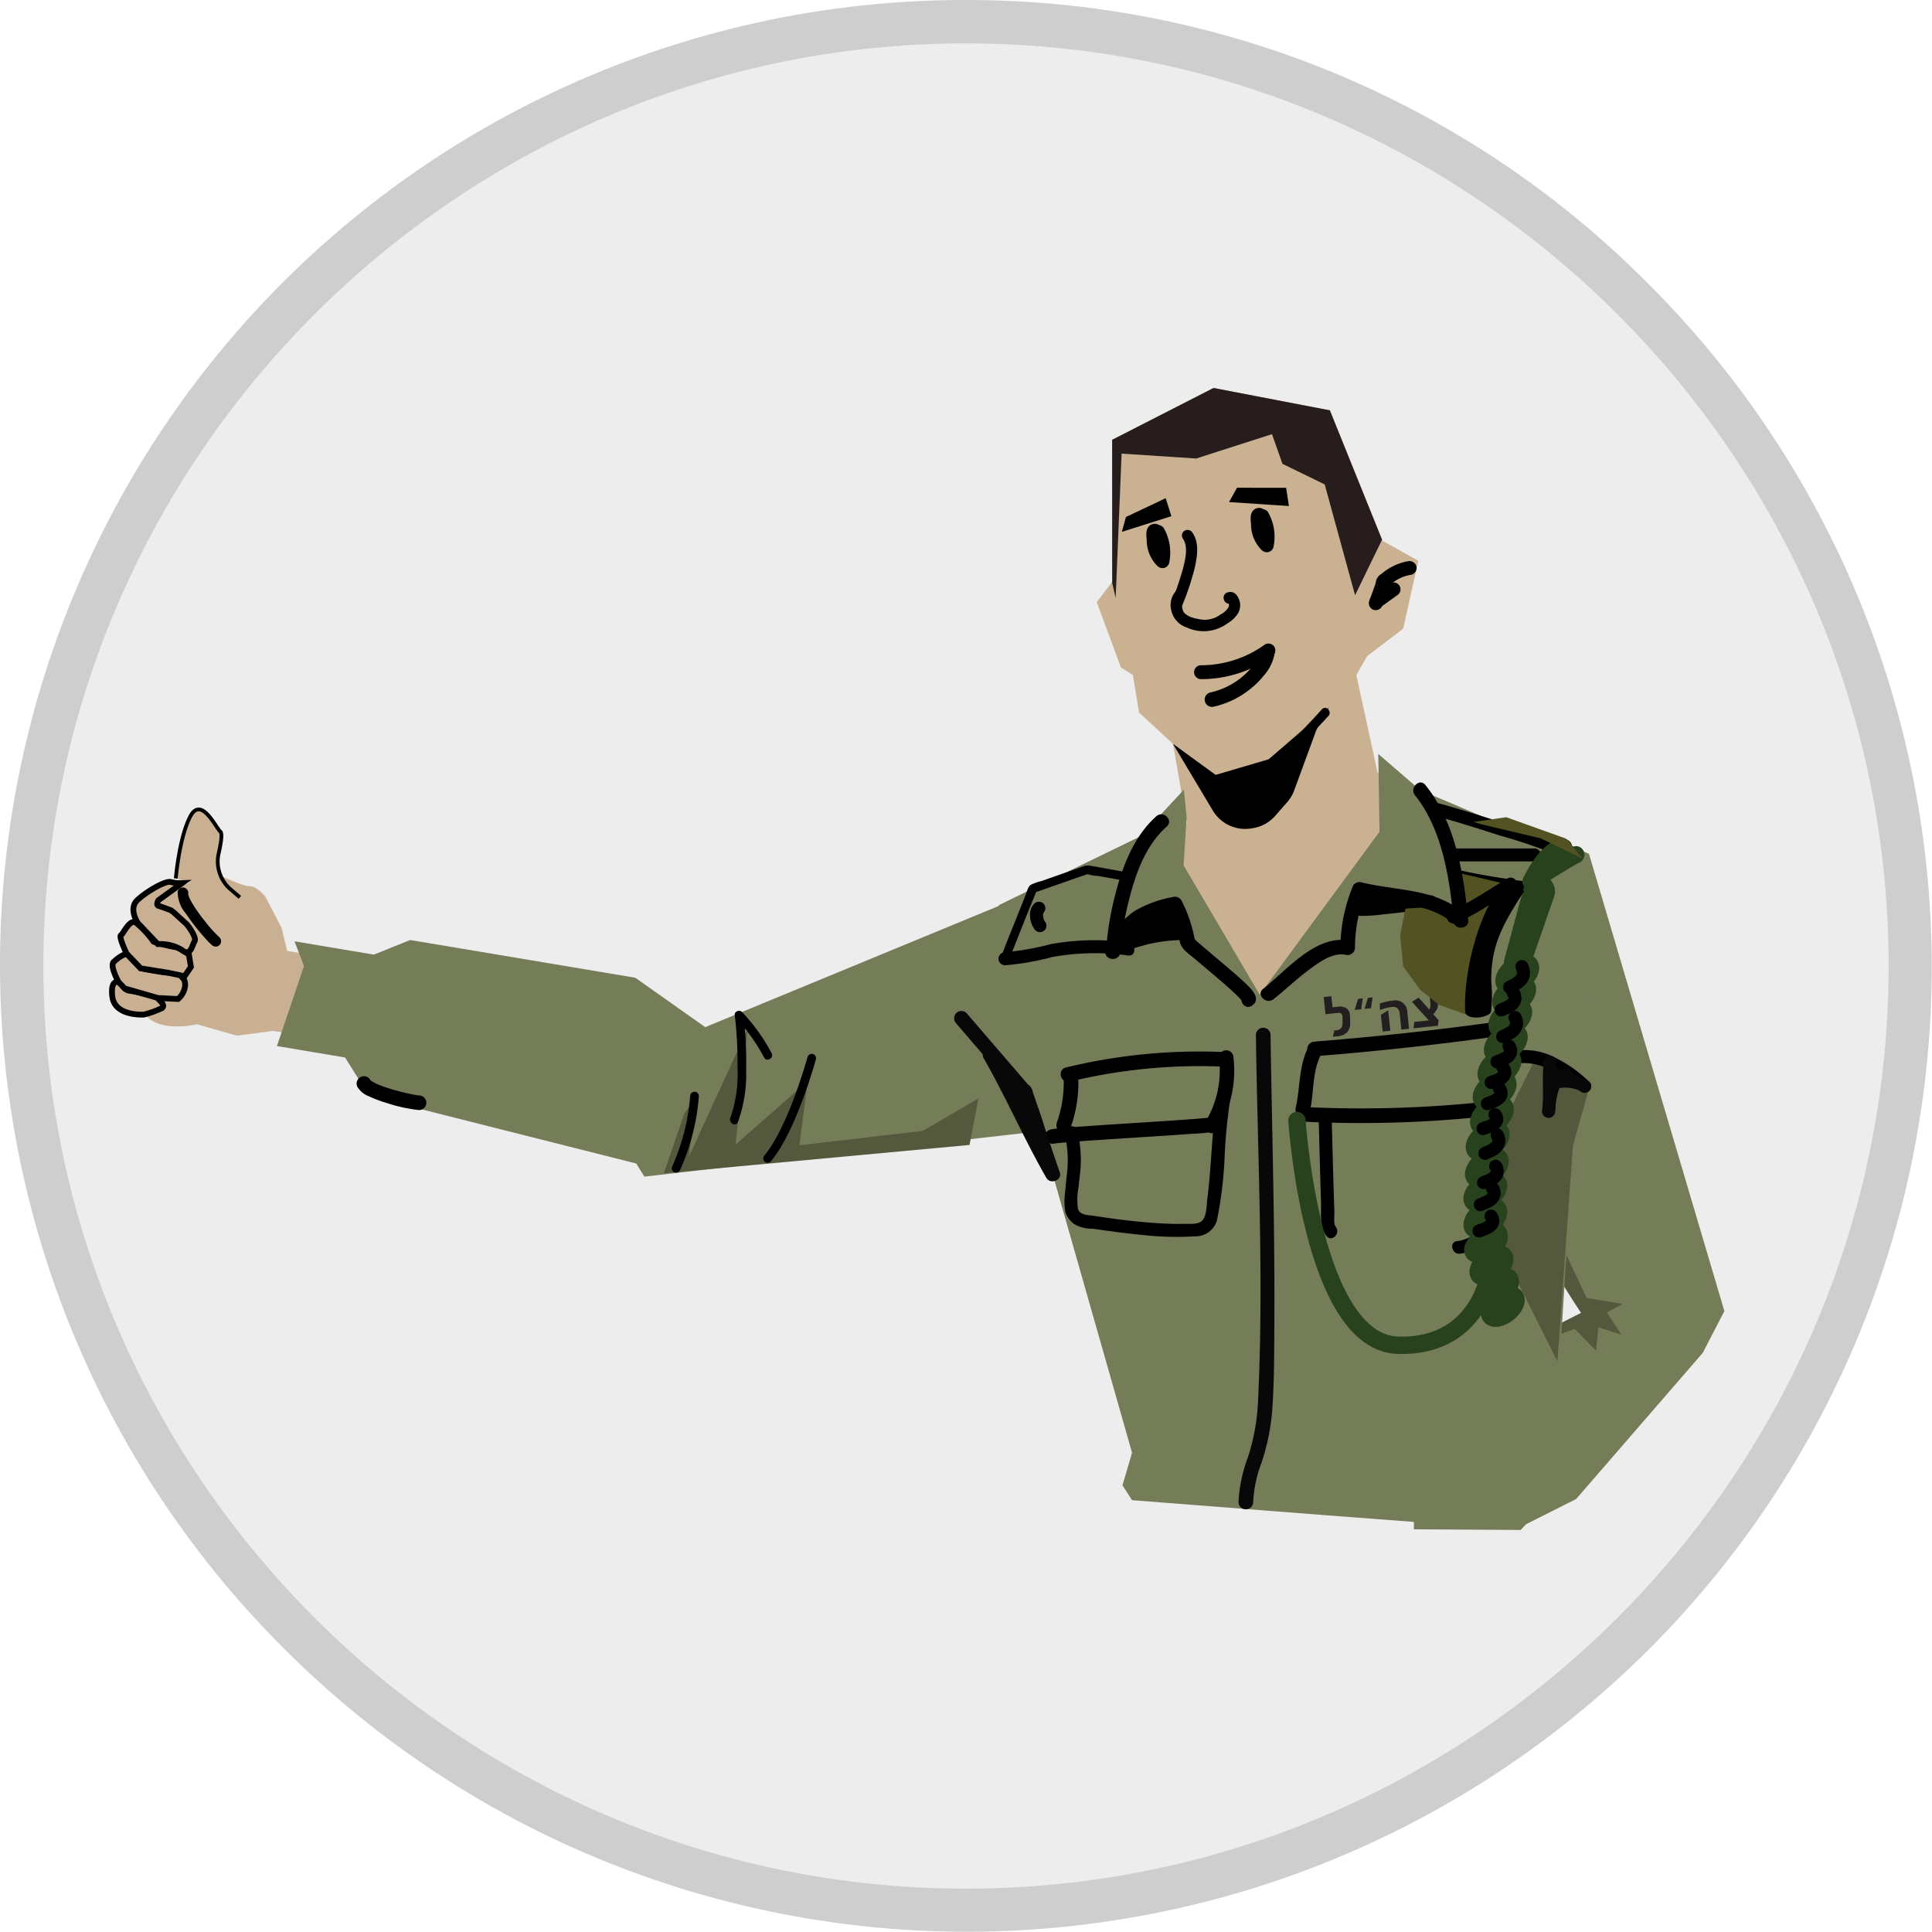 <svg xmlns="http://www.w3.org/2000/svg" xmlns:xlink="http://www.w3.org/1999/xlink" viewBox="0 0 222.667 222.67"><defs><style>.a{fill:#cab192;}.b{fill:#747c58;}.c{fill:#ededed;}.d{fill:#cecece;}.e,.f,.r,.s,.v{fill:none;}.e,.f,.j,.k,.v{stroke:#000;}.e,.f,.q,.r,.s,.v{stroke-linecap:round;}.e,.f,.j,.k,.s,.v{stroke-miterlimit:10;}.e{stroke-width:1.383px;}.f{stroke-width:1.106px;}.g,.j,.k{fill:#c9b092;}.h{fill:#27421d;}.i{fill:#54593e;}.j{stroke-width:0.433px;}.k{stroke-width:0.667px;}.l{fill:#080808;}.m{clip-path:url(#a);}.n{fill:#271d1d;}.o{clip-path:url(#b);}.p{fill:#707171;}.q{fill:#284220;}.q,.r,.s{stroke:#27421d;stroke-width:2px;}.q,.r{stroke-linejoin:round;}.t{fill:#525222;}.u{fill:#231f20;}</style><clipPath id="a"><polygon class="a" points="158.771 89.061 156.32 77.801 157.578 75.606 161.717 72.458 163.466 64.634 159.336 62.324 153.271 47.292 139.863 44.713 128.177 50.689 128.184 67.058 126.406 69.396 129.189 76.933 130.564 77.786 131.28 82.126 135.187 85.73 136.78 94.813 132.987 101.631 140.466 117.675 151.411 120.629 162.706 103.796 167.773 92.949 158.771 89.061"/></clipPath><clipPath id="b"><polygon class="b" points="178.732 173.172 171.549 176.052 153.125 174.659 130.472 172.898 129.367 171.186 130.472 167.428 119.503 128.942 111.582 116.284 115.135 104.312 131.484 96.365 136.444 91.009 136.764 94.195 136.411 99.732 145.182 114.641 158.994 95.856 158.846 86.891 163.681 91.068 182.145 98.879 183.53 124.693 181.285 132.663 178.732 173.172"/></clipPath></defs><circle class="c" cx="111.334" cy="111.335" r="108.834"/><path class="d" d="M111.334,5.001c58.483,0,106.334,47.85,106.334,106.334v0c0,58.483-47.851,106.334-106.334,106.334S5,169.819,5,111.335v-0C5,52.851,52.85,5.001,111.334,5.001m0-5A111.205,111.205,0,0,0,32.7,189.969,111.205,111.205,0,1,0,189.967,32.701a110.543,110.543,0,0,0-78.634-32.7Z"/><path class="e" d="M183.064,151.208s2.959,3.794,6.68,2.566"/><path class="f" d="M182.845,151.57s.364,4.407,2.935,4.364"/><path class="f" d="M183.165,150.537s4.335.871,5.006-1.611"/><path class="g" d="M25.811,108.252c-.935-.598-4.595-3.869-4.525-4.976"/><path class="g" d="M23.264,101.121l-6.105,2.562,1.654,3.646,5.489,3.256s3.034-.854,3.114-1.2S23.264,101.121,23.264,101.121Z"/><path class="h" d="M181.954,143.136a38.418,38.418,0,0,0-5.854-23.488c-.476-.75-1.673-.056-1.194.698a37.167,37.167,0,0,1,5.666,22.79c-.069.888,1.315.883,1.383,0Z"/><polygon class="b" points="181.652 172.767 196.252 155.913 198.736 151.101 188.454 148.484 178.981 153.043 162.95 173.698 162.957 176.256 175.263 176.33 175.887 175.667 181.652 172.767"/><polygon class="b" points="183.135 98.409 198.736 151.101 193.209 157.425 186.538 156.3 166.731 126.769 168.391 108.437 171.904 100.214 178.431 96.271 183.135 98.409"/><polygon class="i" points="177.486 155.164 177.728 157.097 179.729 153.795 181.478 153.154 183.948 155.665 184.215 152.979 186.869 153.824 185.198 151.275 187.014 150.27 182.862 149.59 180.602 144.785 175 136.511 175.568 139.946 179.121 146.459 181.229 149.794 182.216 151.314 178.959 152.958 177.486 155.164"/><path class="g" d="M23.153,99.941s4.812,2.268,5.612,2.202,1.826,1.214,1.826,1.214l1.868,3.592.634,2.646,1.546.246,3.067.19s4.066.789-2.455,9.333l-3.802-.545-4.158.544L22.697,118.045s-4.599,1.152-6.164-1.401"/><path class="j" d="M27.646,103.418l-1.072-.919a4.225,4.225,0,0,1-1.372-4.149c.261-1.14.449-2.296.197-2.505-.522-.433-2.205-4.176-3.476-1.734s-1.664,7.133-1.664,7.133"/><path class="k" d="M16.585,116.932s-3.376.239-3.642-2.093,1.016-1.557,1.016-1.557.292.823.961.904,2.316.48,2.316.48,1.004.14.982.356,1.025.822.391,1.189A10.837,10.837,0,0,1,16.585,116.932Z"/><path class="k" d="M13.653,113.167s-.928-1.679-.608-2.228a3.989,3.989,0,0,1,1.544-1.035l1.627,1.699s2.57.491,3.11.498,1.644.127,1.579.355.479.22.429,1.15a2.304,2.304,0,0,1-.819,1.531l-2.299-.114-3.838-1.101Z"/><path class="k" d="M14.59,109.903s-.932-1.943-.655-2.11.975-1.839,1.687-1.487a10.681,10.681,0,0,1,2.075,2.222,16.831,16.831,0,0,0,2.58.642c.089-.122,1.493.843,1.493.843l.235,1.427-.734,1.071-1.943-.41-3.11-.498Z"/><path class="k" d="M15.875,106.37s-1.092-1.636-.056-2.62S19.07,101.48,19.67,101.652a4.616,4.616,0,0,0,1.317.131L18.251,103.759s-.32.549.031.649,1.427.508,1.427.508l.311.237,1.502,1.368s1.205,1.479.898,1.983-.457,1.793-1.448.99a4.695,4.695,0,0,0-2.783-.681Z"/><polygon class="b" points="137.375 107.177 132.036 105.016 123.084 101.121 74.61 121.133 69.846 128.464 74.265 135.608 121.671 130.162 136.843 114.65 137.375 107.177"/><path d="M177.959,141.695c-1.696-3.972-5.509-6.151-9.626-6.867a.868.868,0,0,0-1.037.589.85.85,0,0,0,.589,1.037,13.578,13.578,0,0,1,5.242,1.945,9.264,9.264,0,0,1,3.376,4.147.848.848,0,0,0,1.154.302.865.865,0,0,0,.302-1.154Z"/><path class="l" d="M173.035,138.369l-3.978,4.26a.843.843,0,0,0,1.192,1.192l3.978-4.26a.843.843,0,0,0-1.192-1.192Z"/><path class="l" d="M177.749,141.695a3.838,3.838,0,0,0-1.55-1.454,5.078,5.078,0,0,0-1.899-.43,7.858,7.858,0,0,0-1.864.152,2.855,2.855,0,0,0-1.618.782.865.865,0,0,0,0,1.192.851.851,0,0,0,1.192,0c.008-.009.085-.105.098-.101-.014-.004-.18.112-.028.025.061-.035.342-.154.132-.082a5.241,5.241,0,0,1,.706-.197c.058-.011.117-.021.175-.031.084-.014.145-.019.025-.005.13-.015.261-.028.392-.037a7.144,7.144,0,0,1,.73-.014c.103.003.205.011.308.019.028.002.174.025.047.004-.142-.023.068.013.096.018a4.371,4.371,0,0,1,.736.195c-.105-.038-.072-.035.01.008.049.026.098.05.146.078.058.034.113.072.17.109.173.112-.101-.11.049.041.089.089.181.172.264.267.002.003.153.196.074.088.053.073.103.148.153.223a.862.862,0,0,0,1.154.302.852.852,0,0,0,.302-1.154Z"/><path class="l" d="M176.105,139.701a2.236,2.236,0,0,0-1.21-.288,9.534,9.534,0,0,1-.998-.033l.224.03a1.312,1.312,0,0,1-.3-.076l.201.085a.73.73,0,0,1-.129-.071l-.851,1.456a1.702,1.702,0,0,0,1.411.358.836.836,0,0,0,.546-.488.871.871,0,0,0-.043-.75l-.53-1.167-1.324,1.022,1.229,1.148a.881.881,0,0,0,.596.247.843.843,0,0,0,.596-1.439l-1.229-1.148a.849.849,0,0,0-1.107-.066.804.804,0,0,0-.302.438l-.03.224a.839.839,0,0,0,.115.426l.53,1.167.504-1.239a.348.348,0,0,1-.061.015l.224-.03a.534.534,0,0,1-.124-0l.224.03a.826.826,0,0,1-.158-.045l.201.085a3.082,3.082,0,0,1-.419-.243.843.843,0,0,0-1.239.952.947.947,0,0,0,.387.504,2.235,2.235,0,0,0,1.21.288,9.534,9.534,0,0,1,.998.033l-.224-.03a1.313,1.313,0,0,1,.3.076l-.201-.085a.73.73,0,0,1,.129.071.843.843,0,0,0,1.239-.952.947.947,0,0,0-.387-.504Z"/><polygon class="b" points="33.942 108.489 43.086 110.022 47.274 108.338 73.22 112.687 86.147 121.823 82.4 132.48 79.427 134.113 76.075 134.79 42.568 126.335 39.769 121.877 31.918 120.561 35.036 111.333 33.942 108.489"/><path d="M84.832,117.366a20.486,20.486,0,0,1,3.231,4.511c.301.569,1.165.064.863-.505a21.477,21.477,0,0,0-3.387-4.713c-.443-.468-1.15.24-.707.707Z"/><path d="M48.295,126.253c-.043-.003-.085-.008-.127-.012-.15-.013.018-.005.073.011a2.906,2.906,0,0,0-.318-.05c-.267-.046-.533-.099-.797-.157q-.984-.213-1.95-.5c-.331-.098-.659-.203-.984-.318q-.23-.082-.458-.171c-.062-.024-.124-.05-.185-.075.206.085-.052-.025-.09-.042a6.246,6.246,0,0,1-.671-.365c-.134-.082-.03.033.027.026-.022.003-.088-.077-.105-.092-.009-.008-.083-.093-.085-.092.043-.021.133.209.048.04a.843.843,0,0,0-1.456.851,2.652,2.652,0,0,0,1.282,1.036,14.67,14.67,0,0,0,2.086.784,17.725,17.725,0,0,0,3.712.81.85.85,0,0,0,.843-.843.86.86,0,0,0-.843-.843Z"/><path d="M25.301,108.035a14.065,14.065,0,0,1-1.629-1.799c-.343-.423-.609-.772-.941-1.248a11.404,11.404,0,0,1-.775-1.247c-.053-.102-.101-.205-.149-.309-.03-.065.018.043.019.045-.01-.027-.022-.053-.032-.081-.016-.045-.033-.09-.047-.135-.013-.042-.024-.085-.036-.127-.008-.027-.037-.169-.015-.051.022.113.005-.01 0-.039-.008-.056.031-.196-.011.033a.642.642,0,0,0-.437-.769.63.63,0,0,0-.769.437,3.86,3.86,0,0,0,.958,2.562,24.99,24.99,0,0,0,2.103,2.705,9.691,9.691,0,0,0,.876.908.64.64,0,0,0,.884,0,.631.631,0,0,0,0-.884Z"/><polygon class="a" points="158.771 89.061 156.32 77.801 157.578 75.606 161.717 72.458 163.466 64.634 159.336 62.324 153.271 47.292 139.863 44.713 128.177 50.689 128.184 67.058 126.406 69.396 129.189 76.933 130.564 77.786 131.28 82.126 135.187 85.73 136.78 94.813 132.987 101.631 140.466 117.675 151.411 120.629 162.706 103.796 167.773 92.949 158.771 89.061"/><g class="m"><polygon class="n" points="156.175 68.601 163.178 54.186 115.19 10.049 128.582 68.927 129.268 52.281 137.865 52.843 146.597 50.038 147.809 53.461 152.675 55.832 156.175 68.601"/></g><polygon points="135.003 59.492 134.347 57.417 129.77 59.584 129.299 61.296 135.003 59.492"/><path d="M145.789,74.275a12.559,12.559,0,0,1-7.395,2.396.801.801,0,0,0,0,1.601,14.021,14.021,0,0,0,8.203-2.614.824.824,0,0,0,.287-1.095.807.807,0,0,0-1.095-.287Z"/><path d="M153.151,81.528l-6.936,5.981-6.112,1.798-4.916-3.577,4.583,7.669a4.33,4.33,0,0,0,2.277,1.883h0a4.33,4.33,0,0,0,2.107.203l.212-.032a4.33,4.33,0,0,0,2.604-1.426l1.381-1.575a4.33,4.33,0,0,0,.809-1.363l2.56-6.973Z"/><path d="M152.347,81.756c-1.232,1.377-2.533,2.695-3.797,4.043-.26.277-.52.553-.773.836-.46.514.298,1.277.76.76,1.232-1.377,2.533-2.695,3.797-4.043.26-.277.52-.553.773-.836.46-.514-.298-1.277-.76-.76Z"/><path d="M132.769,61.72c.069.122.131.247.191.374.07.148-.052-.139.024.057q.038.098.071.197a6.128,6.128,0,0,1,.193.785q.014.091-.007-.064.008.059.014.119.009.089.015.179.014.209.009.419c-.003.14-.015.279-.028.418-.02.203.034-.176-.004.025-.015.079-.029.157-.045.235l1.338-.353c-.115-.095-.205-.225-.319-.317.027.022.096.133.036.044-.023-.034-.046-.068-.068-.102q-.059-.094-.111-.192-.023-.044-.044-.089c-.012-.026-.075-.162-.02-.041.051.112.004.004-.006-.021q-.022-.059-.042-.119a4.264,4.264,0,0,1-.118-.446q-.022-.102-.039-.205c-.007-.043-.013-.086-.021-.129-.019-.108.02.166.007.057-.018-.157-.034-.314-.046-.471-.011-.156-.02-.312-.026-.467-.002-.039 0-.081-.004-.12-.012-.104-.01.047-.019.08.029-.107-.028.054-.039.073q-.969.517-1.189-.086a.571.571,0,0,1-.035-.428l.206-.353.13-.101.404-.109-.026.001a.801.801,0,1,0,0,1.601.875.875,0,0,0,.827-1.132.928.928,0,0,0-1.324-.566c-.654.363-.548,1.164-.491,1.791a4.197,4.197,0,0,0,1.244,2.98.834.834,0,0,0,.779.206.795.795,0,0,0,.559-.559,5.698,5.698,0,0,0-.592-3.979.801.801,0,1,0-1.383.808Z"/><path d="M144.79,59.891c.069.122.131.247.191.374.07.148-.052-.139.024.057q.038.098.071.197a6.13,6.13,0,0,1,.193.785q.014.091-.007-.064.008.059.014.119.009.089.015.179.014.209.009.419c-.003.14-.015.279-.028.418-.02.203.034-.176-.004.025-.015.079-.029.157-.045.235l1.338-.353c-.115-.095-.205-.225-.319-.317.027.022.096.133.036.044-.023-.034-.046-.068-.068-.102q-.059-.094-.111-.192-.023-.044-.044-.089c-.012-.026-.075-.162-.02-.041.051.112.004.004-.006-.021q-.022-.059-.042-.119a4.261,4.261,0,0,1-.118-.446q-.022-.102-.039-.205c-.007-.043-.013-.086-.021-.129-.019-.108.019.166.007.057-.018-.157-.034-.314-.046-.471-.011-.156-.02-.312-.026-.467-.002-.039 0-.081-.004-.12-.012-.104-.01.047-.019.08.029-.107-.028.054-.039.073q-.969.517-1.189-.086a.571.571,0,0,1-.035-.428l.206-.353.13-.101.404-.109-.026.001a.801.801,0,0,0,0,1.601.875.875,0,0,0,.827-1.132.928.928,0,0,0-1.324-.566c-.654.363-.548,1.164-.491,1.791a4.197,4.197,0,0,0,1.244,2.98.834.834,0,0,0,.779.206.795.795,0,0,0,.559-.559,5.698,5.698,0,0,0-.592-3.979.801.801,0,1,0-1.383.808Z"/><path d="M160.208,67.235l-1.982,1.418a.864.864,0,0,0-.368.478.818.818,0,0,0,.081.617.808.808,0,0,0,.478.368.787.787,0,0,0,.617-.081l1.982-1.418a.864.864,0,0,0,.368-.478.818.818,0,0,0-.081-.617.808.808,0,0,0-.478-.368.787.787,0,0,0-.617.081Z"/><path d="M158.75,66.675l-.957,2.637a.801.801,0,0,0,.559.985.821.821,0,0,0,.985-.559l.957-2.637a.801.801,0,0,0-.559-.985.821.821,0,0,0-.985.559Z"/><path d="M162.251,64.688a6.359,6.359,0,0,0-3.408,1.808A.801.801,0,1,0,159.974,67.628c.099-.101.202-.2.309-.293q.075-.066.153-.129c.039-.032.148-.105-.024.016.027-.019.053-.04.08-.06a5.614,5.614,0,0,1,.722-.451c.118-.062.246-.108.361-.173-.062.035-.144.059-.029.013q.047-.019.093-.036.094-.036.189-.068a5.634,5.634,0,0,1,.849-.214.804.804,0,0,0,.559-.985.823.823,0,0,0-.985-.559Z"/><path d="M179.363,123.845a14.638,14.638,0,0,0-4.146-3.767,7.763,7.763,0,0,0-4.906-.901.748.748,0,0,0-.519.915.764.764,0,0,0,.915.519c3.233-.436,5.74,1.96,7.604,4.285a.748.748,0,0,0,1.052,0,.761.761,0,0,0,0-1.052Z"/><path class="l" d="M174.606,120.813c-.498,1.826-.538,3.743-1.036,5.569a.744.744,0,0,0,1.434.395c.498-1.826.538-3.743,1.036-5.569a.744.744,0,0,0-1.434-.395Z"/><path class="l" d="M179.363,123.845a5.1,5.1,0,0,0-3.487-1.199,1.443,1.443,0,0,0-.868.319,2.028,2.028,0,0,0-.423.518,6.944,6.944,0,0,0-.628,1.471,13.187,13.187,0,0,0-.387,1.427.744.744,0,1,0,1.434.395A13.188,13.188,0,0,1,175.392,125.35q.07-.212.148-.421c.026-.068.053-.136.08-.204q.047-.115-.013.03.021-.048.042-.095c.054-.118.111-.235.176-.348.029-.051.062-.099.091-.149.1-.167-.079.07.001-.007.032-.031.067-.065.095-.099.076-.088-.174.105-.03.031q-.208.079-.105.047a.616.616,0,0,1,.066-.012q-.19.024-.066.011.047-.004.094-.006a3.273,3.273,0,0,1,.416.009c.04.003.29.04.088.007.08.013.159.026.238.042a5.016,5.016,0,0,1,.488.124q.123.038.244.082.061.022.121.046-.117-.051.001.001a4.382,4.382,0,0,1,.453.24c.071.044.14.091.207.14-.141-.102.061.056.085.079a.744.744,0,1,0,1.052-1.052Z"/><path class="l" d="M177.333,122.206a1.407,1.407,0,0,0-.635-.159,2.366,2.366,0,0,0-.534.07c-.249.056-.491.143-.744.178l.198-.027a1.025,1.025,0,0,1-.239.005l.198.027a.597.597,0,0,1-.141-.037l.178.075-.032-.015-.751,1.284a3.302,3.302,0,0,0,.542.219,1.044,1.044,0,0,0,.853-.114.792.792,0,0,0,.342-.444.736.736,0,0,0-.075-.573l-.708-1.015-1.017,1.017,1.227.852a.744.744,0,0,0,1.092-.84.834.834,0,0,0-.342-.444l-1.227-.852-.178-.075a.563.563,0,0,0-.296-.013.707.707,0,0,0-.427.205.885.885,0,0,0-.191.328.745.745,0,0,0,.075.573l.708,1.015.267-1.017a.316.316,0,0,1-.061.036l.178-.075a.367.367,0,0,1-.068.016l.198-.027a.509.509,0,0,1-.099-.003l.198.027a1.129,1.129,0,0,1-.239-.076l.178.075c-.059-.026-.118-.053-.177-.079a.812.812,0,0,0-.573-.075.758.758,0,0,0-.444.342.751.751,0,0,0-.075.573.74.74,0,0,0,.342.444,1.408,1.408,0,0,0,.635.159,2.366,2.366,0,0,0,.534-.07c.249-.056.491-.143.744-.178l-.198.027a1.024,1.024,0,0,1,.239-.005l-.198-.027a.598.598,0,0,1,.141.037l-.178-.075.032.015a.792.792,0,0,0,.573.075.758.758,0,0,0,.444-.342.75.75,0,0,0,.075-.573.74.74,0,0,0-.342-.444Z"/><path d="M145.237,75.051a2.554,2.554,0,0,1-.309.917c-.09.16-.19.314-.294.464q-.094.135-.193.266c.053-.07-.01.013-.029.037a9.443,9.443,0,0,1-1.364,1.365,8.634,8.634,0,0,1-3.587,1.715.843.843,0,0,0,.448,1.626,10.314,10.314,0,0,0,4.331-2.149,9.313,9.313,0,0,0,1.446-1.469,5.069,5.069,0,0,0,1.177-2.325.871.871,0,0,0-.589-1.037.849.849,0,0,0-1.037.589Z"/><polygon class="b" points="178.732 173.172 171.549 176.052 153.125 174.659 130.472 172.898 129.367 171.186 130.472 167.428 119.503 128.942 111.582 116.284 115.135 104.312 131.484 96.365 136.444 91.009 136.764 94.195 136.411 99.732 145.182 114.641 158.994 95.856 158.846 86.891 163.681 91.068 182.145 98.879 183.53 124.693 181.285 132.663 178.732 173.172"/><g class="o"><polygon class="i" points="177.23 121.471 183.072 125.696 181.285 132.038 179.498 156.899 169.501 136.957 177.23 121.471"/></g><path d="M129.087,109.948a6.598,6.598,0,0,1,2.836-3.678,13.455,13.455,0,0,1,3.729-1.262l-.952-.387a14.936,14.936,0,0,1,1.276,3.898c.152.878,1.125,1.475,1.76,2.016,1.131.963,2.277,1.909,3.395,2.887.494.432.987.867,1.453,1.329.156.154.311.31.454.476.133.156.011.064.072.091a.923.923,0,0,1,.049.083q-.256-.476.284-.955c-.889.61-.047,2.072.851,1.456.944-.648.238-1.568-.336-2.161-.782-.808-1.653-1.535-2.506-2.264-.95-.812-1.914-1.608-2.861-2.424-.307-.264-.612-.53-.905-.809a1.5,1.5,0,0,0-.13-.13c-.11-.081-.011-.087-.032-.028-.004.01.085.327.136.251.062-.091-.05-.459-.068-.566a15.81,15.81,0,0,0-1.436-4.003.856.856,0,0,0-.952-.387,13.594,13.594,0,0,0-4.458,1.623,8.624,8.624,0,0,0-3.285,4.495c-.378,1.019,1.251,1.459,1.626.448Z"/><path d="M136.248,106.649a21.49,21.49,0,0,0-4.119.485,26.459,26.459,0,0,0-3.852,1.252.869.869,0,0,0-.589,1.037.849.849,0,0,0,1.037.589,26.861,26.861,0,0,1,3.737-1.225,19.021,19.021,0,0,1,3.786-.451c1.083-.031,1.087-1.718,0-1.686Z"/><path d="M133.275,94.073c-2.594,2.294-3.917,5.803-4.75,9.078a34.258,34.258,0,0,0-1.01,5.971c-.077,1.083,1.609,1.078,1.686,0a31.382,31.382,0,0,1,.91-5.366c.763-3.061,1.929-6.345,4.356-8.491.815-.72-.382-1.909-1.192-1.192Z"/><path class="l" d="M114.206,122.753a13.773,13.773,0,0,1,5.041,10.112c.028.95,1.508.954,1.48,0a15.216,15.216,0,0,0-5.474-11.158c-.725-.61-1.777.432-1.047,1.047Z"/><path d="M172.417,117.776q-10.442,1.446-20.953,2.276c-1.075.084-1.084,1.771,0,1.686q10.736-.842,21.401-2.337c1.07-.148.615-1.773-.448-1.626Z"/><path d="M150.739,120.779c-1.068,2.176-.874,4.58-1.405,6.888a.861.861,0,0,0,.589,1.037.853.853,0,0,0,1.037-.589c.489-2.126.255-4.489,1.235-6.485a.865.865,0,0,0-.302-1.154.851.851,0,0,0-1.154.302Z"/><path d="M150.417,129.279a135.378,135.378,0,0,0,20.085-.538c1.069-.11,1.08-1.797,0-1.686a135.378,135.378,0,0,1-20.085.538c-1.085-.05-1.082,1.636,0,1.686Z"/><path d="M172.012,118.93a21.666,21.666,0,0,1-.12,8.278c-.222,1.059,1.403,1.511,1.626.448a23.873,23.873,0,0,0,.12-9.175.851.851,0,0,0-1.037-.589.862.862,0,0,0-.589,1.037Z"/><path d="M172.573,126.74l-2.073.443a.843.843,0,1,0,.448,1.626l2.072-.443a.843.843,0,1,0-.448-1.626Z"/><path class="l" d="M144.429,173.15a14.707,14.707,0,0,1,.974-4.593,25.319,25.319,0,0,0,1.196-5.705c.253-3.168.246-6.371.269-9.547.057-7.761-.089-15.524-.239-23.284-.069-3.589-.148-7.178-.198-10.767a.844.844,0,0,0-1.686,0c.197,14.118.935,28.306.237,42.419a24.502,24.502,0,0,1-1.158,6.291,16.667,16.667,0,0,0-1.081,5.186.844.844,0,0,0,1.686,0Z"/><path d="M140.508,122.116a11.367,11.367,0,0,1-1.604,7.219c-.524.951.932,1.803,1.456.851a13.2,13.2,0,0,0,1.774-8.519.849.849,0,0,0-1.037-.589.864.864,0,0,0-.589,1.037Z"/><path d="M140.67,121.233a65.283,65.283,0,0,0-17.82,1.799c-1.054.256-.608,1.882.448,1.626a63.551,63.551,0,0,1,17.372-1.739c1.085.041,1.084-1.646,0-1.686Z"/><path d="M122.566,123.794a13.851,13.851,0,0,1-.784,5.654.851.851,0,0,0,.589,1.037.86.86,0,0,0,1.037-.589,15.213,15.213,0,0,0,.844-6.103.863.863,0,0,0-.843-.843.85.85,0,0,0-.843.843Z"/><path d="M139.744,128.759c-.078.017-.318.052-.105.022-.17.024-.342.039-.513.056-.51.051-1.021.091-1.532.13-1.424.109-2.849.203-4.274.296-3.136.205-6.273.389-9.407.625a20.551,20.551,0,0,0-2.813.285c-1.06.231-.611,1.857.448,1.626.079-.017.318-.049.105-.022.171-.022.342-.039.513-.056.51-.051,1.021-.091,1.532-.13,1.424-.109,2.849-.203,4.274-.296,3.136-.205,6.273-.389,9.406-.625a20.549,20.549,0,0,0,2.813-.285c1.06-.231.611-1.857-.448-1.626Z"/><line class="p" x1="136.746" y1="107.534" x2="132.373" y2="108.322"/><path d="M135.705,104.274a7.914,7.914,0,0,0-6.994,3.984l.073.827,6.877-1.769.921.249Z"/><path d="M164.825,103.195c-1.485.064-2.964.241-4.442.397-.732.077-1.464.152-2.197.21-.342.027-.685.051-1.029.066-.041.002-.194-.017-.224.007.162-.127.267.856.447.306.073-.224.15-.446.225-.669l-1.656-.224a1.888,1.888,0,0,0,.684,1.714,1.383,1.383,0,0,0,1.895-.37,1.358,1.358,0,0,0-.434-1.873,1.063,1.063,0,0,0-1.562,1.03,1.456,1.456,0,0,0,1.449,1.296,4.205,4.205,0,0,0,1.387-.154c.492-.118.974-.274,1.465-.394.101-.025.202-.049.304-.07.039-.008.348-.055.253-.046.087-.009.174-.012.262-.013q.081 0.0.162.008-.146-.019-.004.012a.844.844,0,0,0,.448-1.626c-1.246-.413-2.638-.072-3.919-.125-1.085-.045-1.083,1.642,0,1.686.603.025,1.207-.03,1.809-.05a4.872,4.872,0,0,1,1.662.114l.448-1.626a4.706,4.706,0,0,0-2.397.248c-.379.105-.757.219-1.142.301a1.671,1.671,0,0,1-.422.062,1.591,1.591,0,0,1-.242-.005l.078.008q-.496-.19-.133.756h-.851a.159.159,0,0,0-.044-.138q-.168-.27.215-.476c.024-.006.409.08.341.146.001-.001-.026-.371-.025-.416a.847.847,0,0,0-1.656-.224,3.038,3.038,0,0,0-.317,1.535,1.228,1.228,0,0,0,1.216.96,17.557,17.557,0,0,0,2.551-.181c1.797-.177,3.591-.417,5.396-.495,1.081-.046,1.087-1.733,0-1.686Z"/><path class="l" d="M110.209,117.955c2.447,2.862,4.919,5.704,7.366,8.567a.85.85,0,0,0,1.192,0,.86.86,0,0,0,0-1.192c-2.447-2.862-4.919-5.704-7.366-8.567a.85.85,0,0,0-1.192,0,.86.86,0,0,0,0,1.192Z"/><path class="l" d="M119.761,129.047c-1.169-2.439-2.906-4.539-4.166-6.923a.843.843,0,1,0-1.456.851c1.26,2.383,2.997,4.483,4.166,6.923a.851.851,0,0,0,1.154.302.861.861,0,0,0,.302-1.154Z"/><path d="M183.165,124.682a15.278,15.278,0,0,0-4.725-3.151,7.629,7.629,0,0,0-4.911-.198.744.744,0,0,0,.395,1.434c3.158-.926,5.942.908,8.189,2.967.704.646,1.759-.403,1.052-1.052Z"/><path class="l" d="M177.912,122.421c-.214,1.881.037,3.781-.177,5.662a.748.748,0,0,0,.744.744.761.761,0,0,0,.744-.744c.214-1.881-.037-3.781.177-5.662a.748.748,0,0,0-.744-.744.761.761,0,0,0-.744.744Z"/><path class="l" d="M183.015,124.566a4.59,4.59,0,0,0-1.986-.662,4.456,4.456,0,0,0-1.734.087c-1.029.289-1.239,1.621-1.383,2.525a15.102,15.102,0,0,0-.176,1.567.748.748,0,0,0,.744.744.76.76,0,0,0,.744-.744c.008-.155.021-.31.035-.465q.013-.136.029-.273.009-.079.019-.157c.003-.023.006-.046.009-.069.011-.099-.023.157-.008.057a10.017,10.017,0,0,1,.267-1.33c.026-.09.055-.18.087-.268a.651.651,0,0,0,.044-.113c-.021.142-.062.134-.029.073.011-.021.021-.043.032-.065.018-.035.038-.069.058-.103.062-.107.067-.006-.037.039.021-.009.035-.046.056-.059.078-.051-.181.116-.052.046-.07.038-.196.067-.061.034.048-.012.095-.026.144-.036.038-.008.131-.006.157-.029-.002.001-.16.015-.078.01.042-.002.084-.009.125-.013a4.569,4.569,0,0,1,.746.001c.029.002.059.005.088.008.004 0.0.191.021.078.007-.097-.012.004.001.02.004.049.009.099.016.148.026a4.511,4.511,0,0,1,.441.106q.115.034.228.075c.028.01.055.022.084.032.103.035-.156-.076.013.006a3.371,3.371,0,0,1,.401.225.749.749,0,0,0,1.017-.267.761.761,0,0,0-.267-1.017Z"/><path class="l" d="M180.748,123.271a2.373,2.373,0,0,0-1.622.351l.178-.075a1.706,1.706,0,0,1-.413.126l.198-.027a.718.718,0,0,1-.159.002l.198.027a.572.572,0,0,1-.093-.021l-.395,1.434a3.293,3.293,0,0,0,.578.113,1.022,1.022,0,0,0,.798-.298.757.757,0,0,0,0-1.052l-.854-.895-.901,1.168,1.342.655a.794.794,0,0,0,.573.075.758.758,0,0,0,.444-.342.751.751,0,0,0,.075-.573.737.737,0,0,0-.342-.444l-1.342-.655a.779.779,0,0,0-.573-.075.77.77,0,0,0-.386.266.747.747,0,0,0,.058.976l.854.895v-1.052a.223.223,0,0,1-.034.031l.15-.116a.337.337,0,0,1-.059.032l.178-.075a.45.45,0,0,1-.067.016l.198-.027a.668.668,0,0,1-.151-.003l.198.027a3.209,3.209,0,0,1-.341-.082.773.773,0,0,0-.573.075.744.744,0,0,0,.178,1.359,2.373,2.373,0,0,0,1.622-.351l-.178.075a1.707,1.707,0,0,1,.413-.126l-.198.027a.718.718,0,0,1,.159-.002l-.198-.027a.571.571,0,0,1,.093.021.75.75,0,0,0,.915-.519.76.76,0,0,0-.519-.915Z"/><path d="M136.308,62.042c.685.959.293,2.476.024,3.521a34.856,34.856,0,0,1-1.292,3.781.654.654,0,0,0,.453.798.663.663,0,0,0,.798-.453,31.121,31.121,0,0,0,1.386-4.164c.298-1.295.58-2.977-.248-4.137a.667.667,0,0,0-.887-.233.654.654,0,0,0-.233.887Z"/><path d="M135.558,68.088a2.417,2.417,0,0,0-.551,2.297,2.639,2.639,0,0,0,1.777,1.937,4.62,4.62,0,0,0,4.652-.456,3.717,3.717,0,0,0,1.226-1.139,1.857,1.857,0,0,0,.132-1.665c-.232-.57-.654-.993-1.319-.785-.794.248-.455,1.5.345,1.251q.294-.068-.277-.128-.059-.082.005.024c-.01-.083.064.162.057.14a.53.53,0,0,1-.012.412,2.172,2.172,0,0,1-.905.83,3.024,3.024,0,0,1-2.582.53,3.826,3.826,0,0,1-1.126-.339,2.012,2.012,0,0,1-.471-.347l-.064-.071q.057.076-.009-.021a1.396,1.396,0,0,1-.094-.18c.025.061-.035-.127-.043-.153a2.04,2.04,0,0,1-.056-.261c-.005-.04-.012-.263-.007-.37a1.057,1.057,0,0,1,.084-.405c-.034.085.047-.082.05-.086q.064-.097.013-.018a.77.77,0,0,1,.09-.081.653.653,0,0,0,0-.917.663.663,0,0,0-.917,0Z"/><path d="M122.722,130.736a13.404,13.404,0,0,1,.251,4.523c-.075.693-.162,1.385-.206,2.081a7.325,7.325,0,0,0,.031,2.408,2.991,2.991,0,0,0,.972,1.308,4,4,0,0,0,2.153.555c1.842.264,3.681.513,5.533.698a36.078,36.078,0,0,0,6.241.183,2.577,2.577,0,0,0,2.547-1.8,46.299,46.299,0,0,0,.903-7.534,60.997,60.997,0,0,1,1.004-8.575c.219-.939-1.227-1.34-1.446-.399-1.058,4.532-.969,9.324-1.549,13.929-.092.733-.066,2.028-.606,2.57-.481.482-1.427.352-2.064.367-.983.024-1.967-.006-2.948-.068-1.859-.117-3.722-.318-5.567-.575-.693-.097-1.385-.208-2.078-.304-.611-.084-1.423-.055-1.656-.786a7.494,7.494,0,0,1,.07-2.48c.054-.634.14-1.264.202-1.897a14.243,14.243,0,0,0-.337-4.602c-.215-.941-1.661-.543-1.446.399Z"/><path d="M151.977,128.598q.065,2.733.141,5.466.061,2.197.13,4.393c.041,1.278-.204,2.953.636,3.999.604.753,1.659-.314,1.061-1.061-.279-.347-.139-1.263-.154-1.693q-.033-.951-.063-1.902-.066-2.116-.123-4.233-.068-2.485-.128-4.97a.75.75,0,0,0-1.5,0Z"/><path d="M168.309,144.488c1.174-.2,2.554-.685,2.921-1.953a32.482,32.482,0,0,0,.788-4.683,95.027,95.027,0,0,1,1.502-10.1c.231-.937-1.215-1.337-1.446-.399a81.655,81.655,0,0,0-1.379,9.159c-.196,1.527-.396,3.058-.686,4.57-.11.571-.119,1.15-.63,1.501a3.851,3.851,0,0,1-1.468.457c-.95.162-.547,1.608.399,1.446Z"/><polygon points="136.306 106.73 134.006 105.902 131.56 106.293 130.335 107.212 129.095 108.686 130.023 109.377 136.981 106.88 136.981 106.88 136.306 106.73"/><path d="M115.832,111.245a30.453,30.453,0,0,0,5.437-.944,27.505,27.505,0,0,1,8.754-.175c.955.123.946-1.378,0-1.5a28.655,28.655,0,0,0-8.845.171,31.793,31.793,0,0,1-5.346.948.75.75,0,0,0,0,1.5Z"/><path d="M116.314,110.628c1.009-2.713,2.127-5.39,3.201-8.078l-.349.349,5.75-2.013a2.407,2.407,0,0,0,.406-.142c.009-.005.104-.027.106-.037-.011.059-.334-.077-.203.004a4.551,4.551,0,0,0,1.327.239l2.973.534c.629.113.899-.85.266-.964-1.377-.247-2.752-.505-4.13-.742a1.628,1.628,0,0,0-.938.119l-2.235.783-2.483.87a5.362,5.362,0,0,0-1.224.437c-.307.212-.436.816-.566,1.142q-.454,1.137-.907,2.275c-.657,1.65-1.339,3.294-1.958,4.96-.225.604.742.865.964.266Z"/><path d="M119.201,104.143a1.869,1.869,0,0,0-.482,1.513,2.71,2.71,0,0,0,.608,1.554.75.75,0,0,0,1.28-.53.837.837,0,0,0-.22-.53c-.014-.016-.027-.032-.04-.049l.117.152a1.578,1.578,0,0,1-.193-.342l.076.179a2.279,2.279,0,0,1-.145-.543l.027.199a1.992,1.992,0,0,1-.005-.504l-.027.199a1.283,1.283,0,0,1,.082-.311l-.076.179a.875.875,0,0,1,.106-.182l-.117.152a.795.795,0,0,1,.069-.075.757.757,0,0,0,0-1.061.765.765,0,0,0-1.061,0Z"/><path d="M167.433,101.634c2.051.519,4.153.842,6.243,1.164,1.486.229,3.028.354,4.49.716.937.232,1.337-1.214.399-1.446-1.462-.361-3.004-.487-4.49-.716-2.09-.322-4.191-.645-6.243-1.164a.751.751,0,0,0-.399,1.446Z"/><path d="M165.344,94.011c2.562.697,5.097,1.507,7.625,2.316a58.718,58.718,0,0,1,7.496,2.645c.866.415,1.628-.878.757-1.295a60.348,60.348,0,0,0-7.674-2.738c-2.587-.83-5.183-1.66-7.805-2.374a.751.751,0,0,0-.399,1.446Z"/><path d="M167.141,99.282h9.696a.75.75,0,0,0,0-1.5h-9.696a.75.75,0,0,0,0,1.5Z"/><ellipse class="q" cx="174.869" cy="112.286" rx="1.796" ry="0.962" transform="translate(-31.888 133.233) rotate(-38.49)"/><ellipse class="q" cx="174.514" cy="114.756" rx="1.796" ry="0.962" transform="translate(-33.502 133.549) rotate(-38.49)"/><ellipse class="q" cx="174.064" cy="117.383" rx="1.796" ry="0.962" transform="translate(-35.235 133.84) rotate(-38.49)"/><ellipse class="q" cx="173.548" cy="120.259" rx="1.796" ry="0.962" transform="translate(-37.138 134.144) rotate(-38.49)"/><ellipse class="q" cx="172.811" cy="123.033" rx="1.796" ry="0.962" transform="translate(-39.024 134.288) rotate(-38.49)"/><ellipse class="q" cx="172.258" cy="125.698" rx="1.796" ry="0.962" transform="translate(-40.803 134.523) rotate(-38.49)"/><ellipse class="q" cx="171.949" cy="128.58" rx="1.796" ry="0.962" transform="translate(-42.664 134.956) rotate(-38.49)"/><ellipse class="q" cx="171.448" cy="131.463" rx="1.796" ry="0.962" transform="translate(-44.567 135.271) rotate(-38.49)"/><ellipse class="q" cx="171.364" cy="134.582" rx="1.796" ry="0.962" transform="translate(-46.526 135.897) rotate(-38.49)"/><ellipse class="q" cx="171.189" cy="137.394" rx="1.796" ry="0.962" transform="translate(-48.314 136.398) rotate(-38.49)"/><ellipse class="q" cx="171.192" cy="140.419" rx="1.796" ry="0.962" transform="translate(-50.197 137.058) rotate(-38.49)"/><path class="q" d="M172.768,142.35c.129.555-.442,1.407-1.276,1.903s-1.614.448-1.744-.107.938-1.644,1.771-2.14S172.639,141.796,172.768,142.35Z"/><ellipse class="q" cx="171.891" cy="145.844" rx="1.796" ry="0.962" transform="translate(-53.421 138.671) rotate(-38.49)"/><ellipse class="q" cx="172.544" cy="148.43" rx="1.796" ry="0.962" transform="translate(-54.889 139.64) rotate(-38.49)"/><ellipse class="q" cx="173.197" cy="150.579" rx="1.796" ry="0.962" transform="translate(-56.084 140.513) rotate(-38.49)"/><path class="r" d="M174.323,110.936l2.5-9.281,1.008.331a.931.931,0,0,1,.34,1.025l-2.541,7.324Z"/><path class="s" d="M149.476,129.138s1.692,25.675,11.687,25.909S171.878,145.56,171.878,145.56"/><path class="s" d="M176.476,101.597s4.94-3.106,5.134-3.09"/><path class="s" d="M176.476,101.597s1.788-3.91,3.741-3.91"/><path d="M173.76,114.814a1.752,1.752,0,0,1,.112.216l-.076-.179a1.163,1.163,0,0,1,.077.277l-.027-.199a.907.907,0,0,1,.001.214l.027-.199a.863.863,0,0,1-.056.209l.076-.179a1.016,1.016,0,0,1-.126.213l.117-.152a1.494,1.494,0,0,1-.256.252l.152-.117a3.207,3.207,0,0,1-.716.397l.179-.076c-.202.085-.412.156-.61.252a.757.757,0,0,0-.345.448.767.767,0,0,0,.076.578.757.757,0,0,0,.448.345.837.837,0,0,0,.578-.076c.019-.009.038-.018.058-.026l-.179.076a7.693,7.693,0,0,0,1.065-.483,2.35,2.35,0,0,0,.585-.476,1.818,1.818,0,0,0,.256-.368,1.73,1.73,0,0,0,.172-.618,1.815,1.815,0,0,0-.292-1.086.78.78,0,0,0-.448-.345.75.75,0,0,0-.847,1.102Z"/><path d="M174.754,111.777q.029.059.056.12l-.076-.179a1.771,1.771,0,0,1,.121.417l-.027-.199a1.319,1.319,0,0,1,.003.343l.027-.199a1.236,1.236,0,0,1-.085.302l.076-.179a1.429,1.429,0,0,1-.166.28l.117-.152a2.039,2.039,0,0,1-.37.363l.152-.117a3.796,3.796,0,0,1-.572.352c-.133.068-.274.126-.403.202a.75.75,0,1,0,.757,1.295c.293-.173.609-.293.889-.491a3.059,3.059,0,0,0,.725-.695,1.952,1.952,0,0,0,.353-.96,2.299,2.299,0,0,0-.282-1.259.754.754,0,0,0-1.026-.269.769.769,0,0,0-.269,1.026Z"/><path d="M173.955,117.638c.028.053.054.106.078.161l-.076-.179a1.506,1.506,0,0,1,.105.369l-.027-.199a1.144,1.144,0,0,1,0.0.285l.027-.199a1.085,1.085,0,0,1-.07.253l.076-.179a1.26,1.26,0,0,1-.162.272l.117-.152a1.841,1.841,0,0,1-.316.307l.152-.117a3.499,3.499,0,0,1-.608.362c-.144.069-.295.126-.435.203a.757.757,0,0,0-.269,1.026.765.765,0,0,0,1.026.269c.293-.161.607-.27.888-.455a2.173,2.173,0,0,0,1.061-1.49,2.123,2.123,0,0,0-.272-1.293.756.756,0,0,0-1.026-.269.767.767,0,0,0-.269,1.026Z"/><path d="M173.271,120.934a1.538,1.538,0,0,1,.124.229l-.076-.179a1,1,0,0,1,.068.243l-.027-.199a.784.784,0,0,1,0,.189l.027-.199a.756.756,0,0,1-.052.185l.076-.179a.904.904,0,0,1-.106.178l.117-.152a1.333,1.333,0,0,1-.233.229l.152-.117a2.823,2.823,0,0,1-.621.345l.179-.076c-.247.104-.502.184-.747.294a.752.752,0,0,0-.345.448.766.766,0,0,0,.076.578.757.757,0,0,0,.448.345l.199.027a.746.746,0,0,0,.379-.102l.018-.008-.179.076c.352-.148.717-.258,1.054-.442a1.878,1.878,0,0,0,1.031-1.23,1.595,1.595,0,0,0-.019-.689,1.89,1.89,0,0,0-.248-.55.791.791,0,0,0-.448-.345.766.766,0,0,0-.578.076.75.75,0,0,0-.269,1.026Z"/><path d="M172.592,123.438a1.369,1.369,0,0,1,.135.237l-.076-.179a.867.867,0,0,1,.06.215l-.027-.199a.682.682,0,0,1-.001.168l.027-.199a.668.668,0,0,1-.043.153l.076-.179a.796.796,0,0,1-.095.161l.117-.152a1.19,1.19,0,0,1-.213.208l.152-.117a2.52,2.52,0,0,1-.544.302l.179-.076c-.223.094-.459.156-.682.25a.839.839,0,0,0-.448.345.75.75,0,0,0,.269,1.026.722.722,0,0,0,.578.076c.119-.05.243-.085.364-.128a6.196,6.196,0,0,0,.677-.28,1.822,1.822,0,0,0,1.057-1.177,1.581,1.581,0,0,0-.268-1.212.804.804,0,0,0-.448-.345.767.767,0,0,0-.578.076.757.757,0,0,0-.345.448.742.742,0,0,0,.076.578Z"/><path d="M172.158,125.816a1.46,1.46,0,0,1,.131.237l-.076-.179a.957.957,0,0,1,.061.216l-.027-.199a.739.739,0,0,1,0.0.196l.027-.199a.723.723,0,0,1-.046.164l.076-.179a.856.856,0,0,1-.101.172l.117-.152a1.268,1.268,0,0,1-.225.221l.152-.117a2.698,2.698,0,0,1-.594.33l.179-.076c-.261.11-.531.193-.79.306a.75.75,0,0,0-.345.448.766.766,0,0,0,.076.578.757.757,0,0,0,.448.345l.199.027a.746.746,0,0,0,.379-.102l.012-.005-.179.076c.35-.146.712-.251,1.05-.428a2.479,2.479,0,0,0,.612-.441,1.503,1.503,0,0,0,.428-.767,1.556,1.556,0,0,0-.021-.692,1.848,1.848,0,0,0-.247-.535.796.796,0,0,0-.448-.345.766.766,0,0,0-.578.076.75.75,0,0,0-.269,1.026Z"/><path d="M171.656,128.838a1.249,1.249,0,0,1,.145.247l-.076-.179a.787.787,0,0,1,.051.182l-.027-.199a.619.619,0,0,1,.001.154l.027-.199a.604.604,0,0,1-.038.141l.076-.179a.725.725,0,0,1-.094.158l.117-.152a1.107,1.107,0,0,1-.189.183l.152-.117a2.32,2.32,0,0,1-.501.278l.179-.076c-.246.104-.505.167-.753.265a.818.818,0,0,0-.448.345.75.75,0,0,0,.269,1.026.729.729,0,0,0,.578.076c.116-.046.238-.079.357-.118a6.334,6.334,0,0,0,.688-.273,1.747,1.747,0,0,0,1.052-1.146,1.398,1.398,0,0,0-.02-.661,1.655,1.655,0,0,0-.251-.512.815.815,0,0,0-.448-.345.767.767,0,0,0-.578.076.757.757,0,0,0-.345.448.732.732,0,0,0,.076.578Z"/><path d="M171.904,131.187c.032.057.061.115.087.174l-.076-.179a1.387,1.387,0,0,1,.098.343l-.027-.199a1.056,1.056,0,0,1,0.0.265l.027-.199a1.007,1.007,0,0,1-.066.237l.076-.179a1.173,1.173,0,0,1-.142.24l.117-.152a1.703,1.703,0,0,1-.297.292l.152-.117a3.333,3.333,0,0,1-.628.368c-.15.07-.309.126-.455.204a.756.756,0,0,0-.269,1.026.767.767,0,0,0,1.026.269c.29-.153.599-.255.879-.43a2.105,2.105,0,0,0,1.068-1.459,2.02,2.02,0,0,0-.274-1.26.757.757,0,0,0-1.026-.269.765.765,0,0,0-.269,1.026Z"/><path d="M171.726,134.793a1.639,1.639,0,0,1,.119.224l-.076-.179a1.078,1.078,0,0,1,.072.26l-.027-.199a.842.842,0,0,1,0.0.202l.027-.199a.809.809,0,0,1-.055.197l.076-.179a.96.96,0,0,1-.112.189l.117-.152a1.401,1.401,0,0,1-.244.241l.152-.117a2.992,2.992,0,0,1-.67.373l.179-.076c-.226.095-.459.171-.681.275a.755.755,0,0,0-.345.448.766.766,0,0,0,.076.578.757.757,0,0,0,.448.345.849.849,0,0,0,.578-.076l.041-.018-.179.076a8.772,8.772,0,0,0,1.063-.464,2.387,2.387,0,0,0,.592-.462,1.703,1.703,0,0,0,.264-.367,1.656,1.656,0,0,0,.173-.611,1.741,1.741,0,0,0-.293-1.064.786.786,0,0,0-.448-.345.75.75,0,0,0-.847,1.102Z"/><path d="M171.354,137.301a1.72,1.72,0,0,1,.111.21l-.076-.179a1.136,1.136,0,0,1,.078.269l-.027-.199a.87.87,0,0,1,.001.225l.027-.199a.841.841,0,0,1-.051.188l.076-.179a.981.981,0,0,1-.122.209l.117-.152a1.448,1.448,0,0,1-.25.247l.152-.117a3.097,3.097,0,0,1-.693.385l.179-.076c-.214.09-.436.164-.645.264a.756.756,0,0,0-.345.448.767.767,0,0,0,.076.578.757.757,0,0,0,.448.345.843.843,0,0,0,.578-.076c.016-.008.032-.015.049-.022l-.179.076a8.256,8.256,0,0,0,1.061-.472,2.383,2.383,0,0,0,.59-.469,1.608,1.608,0,0,0,.435-.986,1.776,1.776,0,0,0-.293-1.075.783.783,0,0,0-.448-.345.75.75,0,0,0-.847,1.102Z"/><path d="M171.195,140.532a1.383,1.383,0,0,1,.136.241l-.076-.179a.897.897,0,0,1,.058.204l-.027-.199a.702.702,0,0,1,.002.172l.027-.199a.675.675,0,0,1-.046.169l.076-.179a.811.811,0,0,1-.097.163l.117-.152a1.211,1.211,0,0,1-.215.21l.152-.117a2.573,2.573,0,0,1-.561.311l.179-.076c-.276.116-.562.202-.838.318a.748.748,0,0,0-.345.448.767.767,0,0,0,.076.578.757.757,0,0,0,.448.345l.199.027a.747.747,0,0,0,.379-.102l.006-.002-.179.076c.12-.05.245-.086.368-.13a6.039,6.039,0,0,0,.681-.285,2.47,2.47,0,0,0,.619-.435,1.463,1.463,0,0,0,.427-.754,1.494,1.494,0,0,0-.019-.675,1.769,1.769,0,0,0-.25-.532.802.802,0,0,0-.448-.345.766.766,0,0,0-.578.076.757.757,0,0,0-.345.448.744.744,0,0,0,.076.578Z"/><path d="M166.941,110.519c.756-.285,1.535-.485,2.308-.714a10.378,10.378,0,0,0,2.321-.99.75.75,0,0,0-.757-1.295c-.191.112-.384.219-.582.318q-.129.064-.261.124c-.043.019-.085.038-.128.057-.109.049.1-.037-.01.004-.345.128-.689.251-1.042.355-.754.221-1.511.419-2.247.696a.767.767,0,0,0-.524.923.759.759,0,0,0,.923.524Z"/><polygon class="t" points="170.691 94.99 177.561 96.622 182.419 98.965 180.491 96.655 173.602 94.188 169.815 94.727 170.691 94.99"/><path class="u" d="M154.139,119.435l-.516.054.151-.724.194-.021a1.082,1.082,0,0,0,.442-.125.61.61,0,0,0,.236-.26.976.976,0,0,0,.085-.407c.003-.162.001-.409-.004-.742l-.006-.055a.585.585,0,0,0-.078-.256.347.347,0,0,0-.164-.137.722.722,0,0,0-.332-.019l-1.383.145-.207-1.976.883-.093.134,1.277.622-.065a1.441,1.441,0,0,1,.984.17,1.038,1.038,0,0,1,.399.795l.012.156.013.751a1.483,1.483,0,0,1-.352,1.077A1.741,1.741,0,0,1,154.139,119.435Z"/><path class="u" d="M157.055,115.071l-.174,1.245-.752.079.39-1.268Zm1.137-.12-.182,1.246-.744.078.393-1.268Z"/><path class="u" d="M162.394,118.567l-.883.093-.196-1.861a.9.9,0,0,0-.254-.583.785.785,0,0,0-.649-.16,4.329,4.329,0,0,0-.502.085c-.177.039-.469.12-.873.242l-.004-.723a6.673,6.673,0,0,1,1.495-.34,1.37,1.37,0,0,1,1.667,1.353Zm-2.156.227-.886.093-.202-1.924.84-.522Z"/><path class="u" d="M163.002,117.779l1.673-.176-1.95-2.144.765-.484,1.247,1.375a1.113,1.113,0,0,0,.111-.328,1.778,1.778,0,0,0-.003-.457l-.068-.645.869-.091.075.711a1.486,1.486,0,0,1-.076.678,2.111,2.111,0,0,1-.462.669l.615.701-.078.63-2.807.295Z"/><polygon class="t" points="161.98 104.717 164.825 104.546 168.85 106.422 168.11 100.61 174.182 102.025 171.744 108.637 169.53 117.121 165.838 115.807 163.662 114.061 161.722 111.378 161.365 107.806 161.98 104.717"/><path d="M175.666,102.691c-2.317,3.62-3.884,6.176-3.792,10.473a16.676,16.676,0,0,1-.027,3.438c-.22.73-2.93,1.059-2.981-.027-.212-4.55,1.559-11.752,4.652-15.096"/><polygon class="i" points="112.765 126.6 111.74 131.958 76.506 135.222 78.892 128.298 80.146 126.629 79.411 133.284 86.155 118.6 84.773 131.92 93.088 124.609 92.135 131.995 106.338 130.336 112.765 126.6"/><path class="l" d="M117.289,125.968c1.113,3.181,2.108,6.402,3.221,9.583l1.541-.65c-2.583-4.504-4.649-9.293-7.232-13.797a.844.844,0,0,0-1.456.851c2.583,4.504,4.649,9.293,7.232,13.797.463.808,1.864.272,1.541-.65-1.113-3.181-2.108-6.402-3.221-9.583-.356-1.018-1.986-.58-1.626.448Z"/><path d="M84.686,117.013a46.326,46.326,0,0,1,.314,5.948,15.585,15.585,0,0,1-.819,5.861c-.25.585.611,1.095.863.505a16.189,16.189,0,0,0,.951-6.022,45.833,45.833,0,0,0-.309-6.292c-.075-.631-1.076-.639-1,0Z"/><path class="v" d="M93.549,121.963s-2.212,8.14-5.082,11.553"/><path class="v" d="M80.044,126.326a24.764,24.764,0,0,1-2.124,8.32"/><path d="M167.701,106.41a22.736,22.736,0,0,0,3.503-1.845c1.107-.669,2.191-1.375,3.302-2.038a.751.751,0,0,0-.757-1.295c-1.083.646-2.14,1.333-3.219,1.987-.593.36-1.191.713-1.801,1.046-.26.142-.522.28-.787.41-.125.062-.252.122-.379.179-.008.004-.222.096-.079.036-.06.025-.121.049-.182.073a.772.772,0,0,0-.524.923.756.756,0,0,0,.923.524Z"/><path d="M163.085,91.664c3.133,3.88,3.995,9.619,4.448,14.437l1.439-.596c-3.247-3.157-7.967-2.788-12.073-3.816a.857.857,0,0,0-.952.387,18.905,18.905,0,0,0-1.468,7.155l1.067-.813c-3.864-.776-7.268,3.421-9.965,5.546-.852.671.349,1.857,1.192,1.192,1.344-1.058,2.577-2.251,3.945-3.28,1.168-.878,2.82-2.145,4.379-1.832a.858.858,0,0,0,1.067-.813,16.765,16.765,0,0,1,1.238-6.304l-.952.387c3.727.933,8.386.521,11.329,3.382.484.47,1.511.164,1.439-.596-.501-5.327-1.487-11.35-4.942-15.629-.682-.844-1.868.355-1.192,1.192Z"/><polygon points="148.548 58.32 148.229 56.221 142.568 56.214 141.647 57.862 148.548 58.32"/></svg>